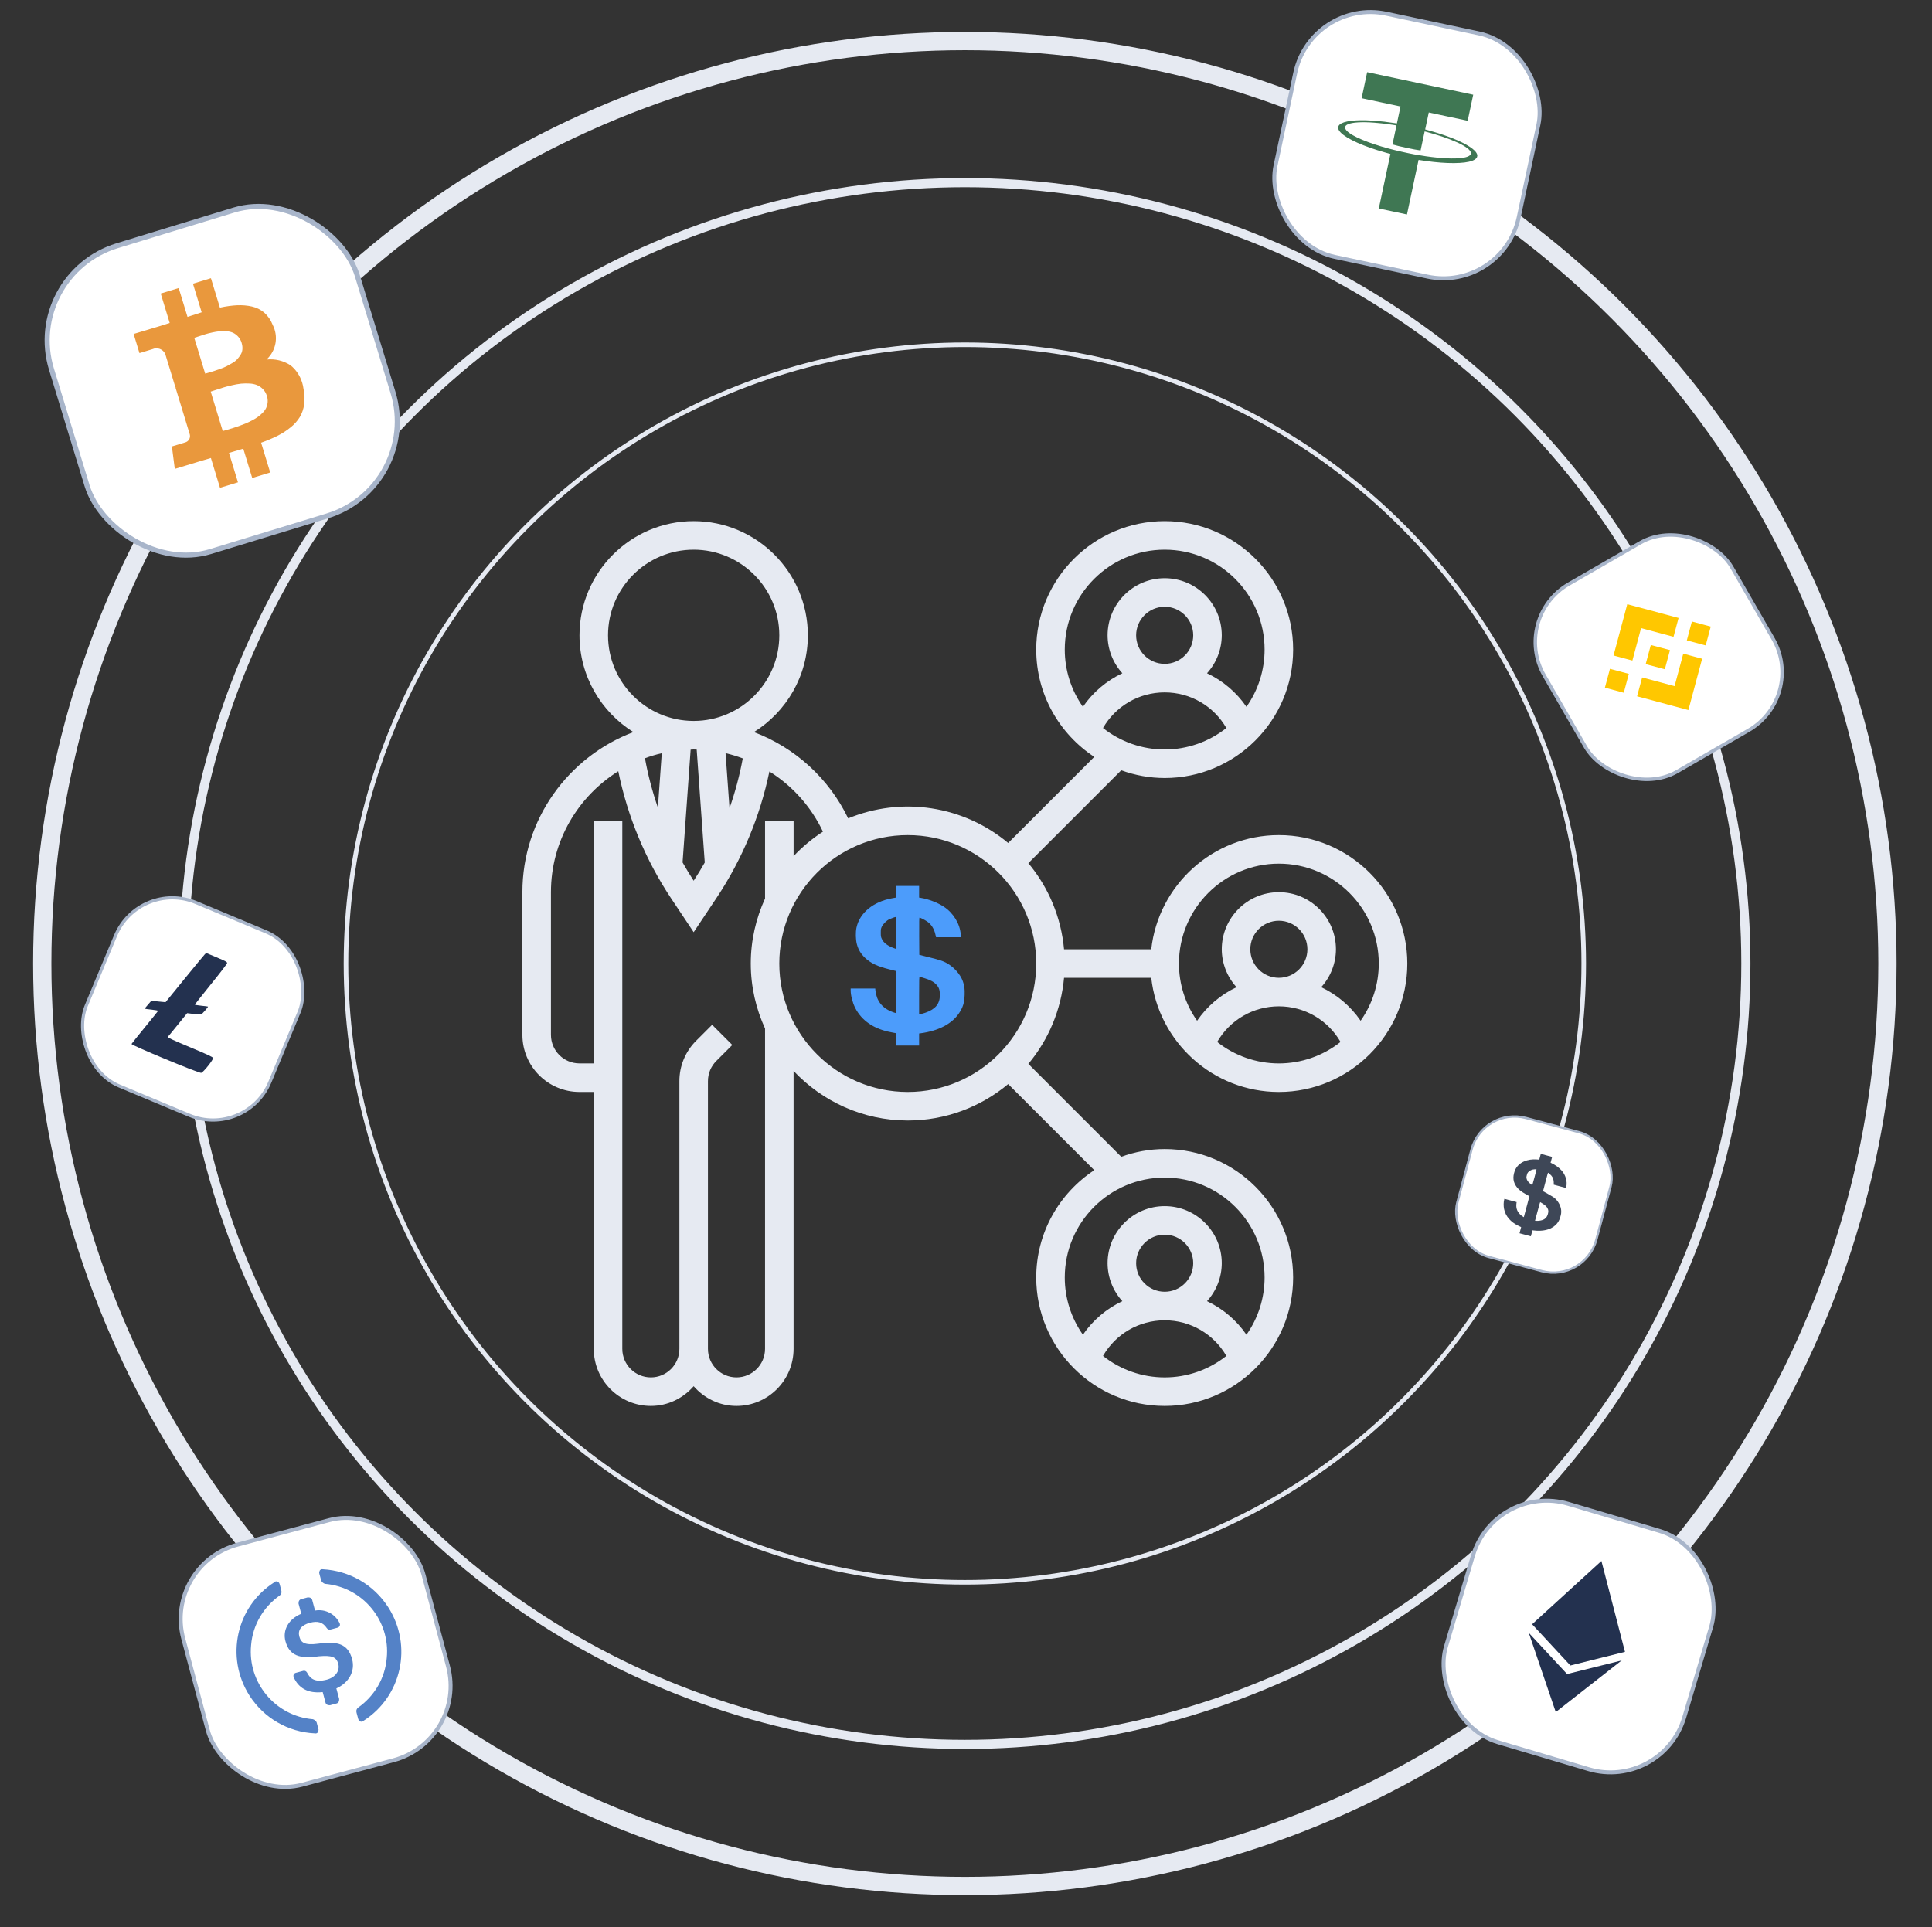 <svg width="423" height="422" viewBox="0 0 423 422" fill="none" xmlns="http://www.w3.org/2000/svg">
<rect x="0" y="0" width="423" height="422" fill="#333333" stroke="none"/>
<g clip-path="url(#clip0_932_5791)">
<circle cx="211.25" cy="211" r="171" stroke="#E6EAF2" stroke-width="2"/>
<circle cx="211.25" cy="211" r="135.5" stroke="#E6EAF2"/>
<circle cx="211.25" cy="211" r="202" stroke="#E6EAF2" stroke-width="4"/>
<path d="M232.966 214.125H252.059C253.622 228.166 265.55 239.125 280 239.125C295.506 239.125 308.125 226.506 308.125 211C308.125 195.494 295.506 182.875 280 182.875C265.55 182.875 253.622 193.834 252.059 207.875H232.966C232.339 200.941 229.612 194.363 225.15 189.019L245.488 168.681C248.535 169.796 251.755 170.369 255 170.375C270.506 170.375 283.125 157.756 283.125 142.25C283.125 126.744 270.506 114.125 255 114.125C239.494 114.125 226.875 126.744 226.875 142.25C226.875 152.066 231.941 160.712 239.584 165.747L220.731 184.6C215.941 180.591 210.144 177.97 203.97 177.021C197.796 176.071 191.48 176.829 185.706 179.212C181.506 170.501 174.119 163.737 165.072 160.319C172.144 155.897 176.875 148.062 176.875 139.125C176.875 125.341 165.659 114.125 151.875 114.125C138.091 114.125 126.875 125.341 126.875 139.125C126.875 148.062 131.606 155.897 138.678 160.319C124.503 165.675 114.375 179.347 114.375 195.375V226.625C114.375 233.519 119.981 239.125 126.875 239.125H130V295.375C130 302.269 135.606 307.875 142.5 307.875C146.25 307.875 149.581 306.181 151.875 303.556C154.169 306.181 157.5 307.875 161.25 307.875C168.144 307.875 173.75 302.269 173.75 295.375V234.519C180.025 241.184 188.897 245.375 198.75 245.375C207.103 245.375 214.766 242.372 220.731 237.4L239.584 256.253C231.941 261.288 226.875 269.934 226.875 279.75C226.875 295.256 239.494 307.875 255 307.875C270.506 307.875 283.125 295.256 283.125 279.75C283.125 264.244 270.506 251.625 255 251.625C251.656 251.625 248.463 252.241 245.488 253.316L225.15 232.978C229.614 227.636 232.341 221.059 232.966 214.125ZM241.497 159.425C244.263 154.631 249.35 151.625 255 151.625C260.65 151.625 265.738 154.631 268.503 159.425C264.661 162.47 259.903 164.128 255 164.128C250.097 164.128 245.339 162.47 241.497 159.425ZM248.75 139.125C248.75 135.678 251.553 132.875 255 132.875C258.447 132.875 261.25 135.678 261.25 139.125C261.25 142.572 258.447 145.375 255 145.375C251.553 145.375 248.75 142.572 248.75 139.125ZM255 120.375C267.062 120.375 276.875 130.188 276.875 142.25C276.876 146.737 275.488 151.114 272.903 154.781C270.727 151.61 267.747 149.075 264.269 147.434C266.338 145.161 267.49 142.199 267.5 139.125C267.5 132.231 261.894 126.625 255 126.625C248.106 126.625 242.5 132.231 242.5 139.125C242.51 142.199 243.662 145.161 245.731 147.434C242.253 149.075 239.273 151.61 237.097 154.781C234.512 151.114 233.124 146.737 233.125 142.25C233.125 130.188 242.938 120.375 255 120.375ZM241.497 296.925C244.263 292.131 249.35 289.125 255 289.125C260.65 289.125 265.738 292.131 268.503 296.925C264.661 299.97 259.903 301.628 255 301.628C250.097 301.628 245.339 299.97 241.497 296.925ZM248.75 276.625C248.75 273.178 251.553 270.375 255 270.375C258.447 270.375 261.25 273.178 261.25 276.625C261.25 280.072 258.447 282.875 255 282.875C251.553 282.875 248.75 280.072 248.75 276.625ZM276.875 279.75C276.876 284.237 275.488 288.614 272.903 292.281C270.727 289.11 267.747 286.575 264.269 284.934C266.338 282.661 267.49 279.699 267.5 276.625C267.5 269.731 261.894 264.125 255 264.125C248.106 264.125 242.5 269.731 242.5 276.625C242.51 279.699 243.662 282.661 245.731 284.934C242.253 286.575 239.273 289.11 237.097 292.281C234.512 288.614 233.124 284.237 233.125 279.75C233.125 267.688 242.938 257.875 255 257.875C267.062 257.875 276.875 267.688 276.875 279.75ZM266.497 228.175C269.262 223.381 274.35 220.375 280 220.375C285.65 220.375 290.738 223.381 293.503 228.175C289.661 231.22 284.903 232.878 280 232.878C275.097 232.878 270.339 231.22 266.497 228.175ZM273.75 207.875C273.75 204.428 276.553 201.625 280 201.625C283.447 201.625 286.25 204.428 286.25 207.875C286.25 211.322 283.447 214.125 280 214.125C276.553 214.125 273.75 211.322 273.75 207.875ZM280 189.125C292.062 189.125 301.875 198.938 301.875 211C301.876 215.487 300.488 219.864 297.903 223.531C295.727 220.36 292.747 217.825 289.269 216.184C291.338 213.911 292.49 210.949 292.5 207.875C292.5 200.981 286.894 195.375 280 195.375C273.106 195.375 267.5 200.981 267.5 207.875C267.51 210.949 268.662 213.911 270.731 216.184C267.253 217.825 264.273 220.36 262.097 223.531C259.512 219.864 258.124 215.487 258.125 211C258.125 198.938 267.938 189.125 280 189.125ZM141.209 166.041C142.406 165.603 143.631 165.231 144.891 164.941L144.041 176.847C142.819 173.323 141.872 169.711 141.209 166.041ZM151.213 164.159C151.434 164.153 151.65 164.125 151.875 164.125C152.097 164.125 152.316 164.147 152.537 164.15L154.303 188.881C153.531 190.234 152.731 191.569 151.872 192.866C151.016 191.559 150.216 190.216 149.444 188.856L151.213 164.159ZM159.722 176.984L158.859 164.931C160.137 165.233 161.395 165.615 162.625 166.075C161.943 169.782 160.973 173.429 159.722 176.984ZM133.125 139.125C133.125 128.784 141.534 120.375 151.875 120.375C162.216 120.375 170.625 128.784 170.625 139.125C170.625 149.466 162.216 157.875 151.875 157.875C141.534 157.875 133.125 149.466 133.125 139.125ZM167.5 295.375C167.5 298.822 164.697 301.625 161.25 301.625C157.803 301.625 155 298.822 155 295.375V236.759C155 235.091 155.65 233.519 156.831 232.337L160.334 228.834L155.916 224.416L152.412 227.919C151.247 229.077 150.324 230.454 149.695 231.972C149.066 233.489 148.745 235.117 148.75 236.759V295.375C148.75 298.822 145.947 301.625 142.5 301.625C139.053 301.625 136.25 298.822 136.25 295.375V179.75H130V232.875H126.875C123.428 232.875 120.625 230.072 120.625 226.625V195.375C120.625 184.206 126.534 174.416 135.369 168.888C137.398 178.828 141.327 188.283 146.941 196.734L151.875 204.134L156.931 196.553C162.499 188.168 166.411 178.796 168.456 168.941C173.546 172.12 177.615 176.696 180.178 182.122C177.827 183.641 175.67 185.441 173.753 187.481V179.75H167.503V196.762C165.516 201.106 164.378 205.919 164.378 211C164.378 216.081 165.516 220.894 167.503 225.238L167.5 295.375ZM198.75 239.125C183.244 239.125 170.625 226.506 170.625 211C170.625 195.494 183.244 182.875 198.75 182.875C214.256 182.875 226.875 195.494 226.875 211C226.875 226.506 214.256 239.125 198.75 239.125Z" fill="#E6EAF2"/>
<path d="M196.239 195.272V196.544L195.279 196.716C191.167 197.473 188.217 199.916 187.522 203.131C187.304 204.153 187.343 205.753 187.6 206.729C187.92 207.946 188.459 208.851 189.379 209.733C190.628 210.919 192.119 211.63 194.679 212.262C195.217 212.394 195.787 212.543 195.951 212.582L196.239 212.66V217.264V221.877L196.029 221.822C195.904 221.799 195.545 221.666 195.225 221.541C193.102 220.69 191.939 219.176 191.674 216.929L191.627 216.476H188.935H186.25V216.882C186.25 217.974 186.664 219.567 187.226 220.69C188.654 223.523 191.331 225.342 195.108 226.052L196.239 226.27V227.613V228.963H198.737H201.234V227.644V226.317L201.609 226.27C205.526 225.732 208.445 224.194 209.998 221.845C210.841 220.573 211.145 219.574 211.2 217.873C211.247 216.554 211.153 215.836 210.802 214.876C210.24 213.323 208.851 211.77 207.243 210.88C206.447 210.443 205.729 210.201 203.497 209.647L201.273 209.093L201.25 205.02C201.234 201.789 201.25 200.946 201.328 200.946C201.507 200.946 202.412 201.406 202.974 201.781C203.88 202.382 204.527 203.388 204.801 204.629L204.941 205.238H207.665H210.388L210.342 204.59C210.17 202.296 208.742 199.939 206.674 198.573C205.261 197.645 203.31 196.895 201.57 196.614L201.234 196.56V195.28V194H198.737H196.239V195.272ZM196.239 204.302C196.239 206.229 196.224 207.813 196.2 207.813C196.185 207.813 195.896 207.704 195.56 207.571C194.241 207.056 193.453 206.432 193.063 205.589C192.868 205.168 192.845 205.043 192.845 204.263C192.845 203.49 192.868 203.357 193.055 202.951C193.336 202.35 194.101 201.586 194.718 201.297C195.17 201.086 195.943 200.813 196.146 200.797C196.216 200.79 196.239 201.539 196.239 204.302ZM202.537 214.252C203.809 214.658 204.457 215.024 205.027 215.641C205.589 216.242 205.784 216.835 205.776 217.92C205.776 219.824 204.808 221.002 202.631 221.767C202.264 221.9 201.796 222.025 201.601 222.056L201.234 222.111V218.006C201.234 214.533 201.25 213.901 201.343 213.901C201.406 213.901 201.936 214.057 202.537 214.252Z" fill="#4C9CFB"/>
<g clip-path="url(#clip1_932_5791)">
<rect x="35.779" y="342.599" width="54.432" height="54.432" rx="16.848" transform="rotate(-14.98 35.779 342.599)" fill="white" stroke="#A8B5CA" stroke-width="0.864"/>
<path d="M77.098 363.335C76.194 359.958 73.858 359.342 69.677 359.944C66.679 360.333 65.893 359.716 65.532 358.365C65.17 357.014 65.903 355.888 67.832 355.371C69.569 354.906 70.689 355.227 71.559 356.545C71.733 356.809 72.074 356.925 72.363 356.847L73.907 356.434C74.293 356.331 74.505 355.964 74.402 355.578L74.376 355.481C73.422 353.462 71.246 352.286 68.975 352.687L68.356 350.371C68.252 349.985 67.886 349.773 67.377 349.806L65.93 350.193C65.544 350.297 65.332 350.663 65.365 351.172L65.958 353.391C63.167 354.552 61.85 356.972 62.496 359.384C63.348 362.568 65.613 363.306 69.795 362.705C72.626 362.464 73.649 362.811 74.062 364.354C74.475 365.898 73.408 367.321 71.575 367.812C69.066 368.483 67.914 367.654 67.237 366.284C67.037 365.924 66.696 365.808 66.407 365.886L64.766 366.325C64.38 366.428 64.168 366.795 64.272 367.181L64.297 367.277C65.329 369.586 67.337 370.91 70.651 370.541L71.27 372.856C71.374 373.242 71.741 373.454 72.249 373.422L73.696 373.034C74.082 372.931 74.294 372.564 74.262 372.056L73.642 369.74C76.408 368.483 77.795 365.94 77.098 363.335Z" fill="#5482C7"/>
<path d="M68.521 376.487C60.272 375.799 54.166 368.437 54.976 360.259C55.339 355.819 57.697 351.879 61.266 349.373C61.6 349.077 61.716 348.736 61.587 348.253L61.225 346.903C61.122 346.517 60.852 346.279 60.44 346.286C60.343 346.312 60.15 346.363 60.079 346.485C51.688 351.833 49.278 362.921 54.625 371.313C57.808 376.252 63.067 379.291 68.935 379.582C69.373 379.671 69.707 379.375 69.701 378.963C69.771 378.841 69.745 378.744 69.694 378.551L69.332 377.2C69.255 376.911 68.862 376.603 68.521 376.487ZM70.694 343.645C70.256 343.556 69.921 343.852 69.928 344.264C69.858 344.386 69.883 344.482 69.935 344.675L70.296 346.026C70.4 346.412 70.793 346.721 71.134 346.836C79.383 347.524 85.489 354.886 84.678 363.065C84.316 367.504 81.958 371.444 78.389 373.95C78.054 374.246 77.939 374.587 78.068 375.07L78.43 376.421C78.533 376.807 78.803 377.045 79.215 377.038C79.312 377.012 79.504 376.96 79.575 376.838C87.967 371.49 90.377 360.402 85.029 352.01C81.821 346.975 76.465 343.962 70.694 343.645Z" fill="#5482C7"/>
</g>
<g clip-path="url(#clip2_932_5791)">
<rect x="287.087" y="-0.487" width="54.432" height="54.432" rx="16.848" transform="rotate(12.006 287.087 -0.487)" fill="white" stroke="#A8B5CA" stroke-width="0.864"/>
<path fill-rule="evenodd" clip-rule="evenodd" d="M321.338 26.446L321.944 23.596L322.55 20.745L310.942 18.277L299.333 15.808L298.727 18.658L298.121 21.508L302.378 22.413L306.635 23.319L306.24 25.175L305.845 27.032L305.566 26.99C303.63 26.695 302.377 26.546 300.908 26.437C298.441 26.255 296.337 26.314 294.953 26.605C292.943 27.029 292.445 27.915 293.573 29.061C294.936 30.445 298.613 32.091 303.24 33.387C303.672 33.508 304.114 33.633 304.223 33.664L304.422 33.721L303.153 39.688L301.884 45.656L304.967 46.311L308.05 46.967L309.319 40.999L310.588 35.031L310.719 35.045C310.791 35.053 310.995 35.083 311.171 35.112C311.348 35.142 311.8 35.209 312.176 35.261C316.753 35.899 320.584 35.879 322.351 35.209C322.757 35.054 323.075 34.849 323.25 34.627C323.369 34.477 323.383 34.447 323.424 34.254C323.465 34.062 323.464 34.027 323.419 33.856C323.355 33.612 323.144 33.283 322.882 33.016C321.755 31.869 319.092 30.553 315.511 29.376C314.504 29.045 313.808 28.838 312.306 28.423L312.035 28.348L312.429 26.491L312.824 24.635L317.081 25.541L321.338 26.446ZM300.969 26.872C302.196 26.966 303.301 27.096 304.961 27.338C305.132 27.363 305.379 27.405 305.511 27.431L305.75 27.478L305.315 29.553L304.88 31.627L305.036 31.677C306.067 32.005 309.895 32.823 310.888 32.927L311.032 32.942L311.474 30.862L311.917 28.782L312.286 28.878C313.24 29.125 314.736 29.572 315.755 29.913C318.311 30.771 320.238 31.66 321.251 32.449C321.585 32.709 321.724 32.848 321.88 33.078C322.032 33.305 322.078 33.475 322.038 33.665C322 33.846 321.911 33.961 321.694 34.11C321.194 34.455 320.17 34.652 318.65 34.697C316.367 34.763 313.191 34.449 309.634 33.805C308.148 33.536 305.597 32.957 304.023 32.531C299.525 31.315 296.088 29.867 294.923 28.698C294.311 28.084 294.366 27.563 295.078 27.233C296.045 26.785 298.158 26.655 300.969 26.872Z" fill="#3F7753"/>
</g>
<g clip-path="url(#clip3_932_5791)">
<rect x="330.772" y="135.234" width="47.421" height="47.421" rx="14.678" transform="rotate(-30 330.772 135.234)" fill="white" stroke="#A8B5CA" stroke-width="0.753"/>
<path fill-rule="evenodd" clip-rule="evenodd" d="M359.304 137.552L357.403 144.652L353.271 143.545L356.28 132.314L367.514 135.323L366.408 139.454L359.304 137.552ZM355.515 151.701L351.383 150.594L352.49 146.463L356.621 147.569L355.515 151.701ZM358.427 152.481L359.539 148.351L366.639 150.252L368.541 143.148L372.673 144.255L369.664 155.49L358.432 152.482L358.427 152.481ZM373.453 141.341L369.322 140.235L370.428 136.104L374.56 137.21L373.453 141.341ZM361.436 141.244L365.626 142.366L365.63 142.367L365.629 142.369L364.506 146.561L360.319 145.439L360.312 145.438L360.315 145.432L360.51 144.698L360.606 144.341L361.436 141.244Z" fill="#FFC700"/>
</g>
<g clip-path="url(#clip4_932_5791)">
<rect x="0.694" y="0.37" width="70.054" height="70.054" rx="21.683" transform="matrix(0.956 -0.292 0.292 0.956 4.172 59.984)" fill="white" stroke="#A8B5CA" stroke-width="1.112"/>
<path d="M59.687 71.115C60.333 72.348 60.555 73.76 60.319 75.131C60.082 76.503 59.401 77.759 58.379 78.705L58.349 78.732C60.196 78.531 62.056 78.977 63.612 79.992L63.626 80.001C64.774 80.938 65.687 82.242 66.162 83.8C66.301 84.254 66.396 84.713 66.452 85.168L66.445 85.12C66.698 86.275 66.744 87.466 66.582 88.637L66.589 88.57C66.458 89.546 66.134 90.486 65.634 91.335L65.631 91.342C65.104 92.187 64.437 92.937 63.658 93.557L63.607 93.594C62.758 94.288 61.835 94.888 60.856 95.383L60.77 95.425C59.753 95.94 58.515 96.467 57.231 96.921L57.168 96.942L59.159 103.468L55.222 104.669L53.264 98.253C51.901 98.669 50.858 98.978 50.137 99.18L52.102 105.621L48.166 106.822L46.176 100.299C45.869 100.393 45.407 100.529 44.791 100.708C44.175 100.887 43.705 101.026 43.38 101.125L38.27 102.684L37.635 97.763L40.471 96.898C40.659 96.858 40.838 96.78 40.995 96.669C41.153 96.558 41.287 96.416 41.388 96.253C41.49 96.089 41.557 95.906 41.586 95.716C41.615 95.525 41.605 95.331 41.557 95.144L38.421 84.864L38.829 84.739C38.703 84.759 38.578 84.787 38.456 84.824L38.411 84.838L38.413 84.837L36.175 77.501C35.938 76.991 35.509 76.596 34.981 76.402C34.454 76.208 33.871 76.231 33.36 76.465L33.37 76.46L30.534 77.325L29.255 73.131L34.682 71.502C35.773 71.17 36.597 70.909 37.154 70.721L35.19 64.28L39.126 63.079L41.052 69.393C42.438 68.932 43.473 68.598 44.156 68.39L42.245 62.126L46.182 60.925L48.147 67.366C49.511 67.068 50.794 66.899 52.069 66.836L51.901 66.85C53.011 66.792 54.123 66.887 55.207 67.132L55.141 67.119C56.157 67.342 57.073 67.799 57.838 68.451L57.859 68.47C58.667 69.186 59.291 70.085 59.68 71.092L59.688 71.112L59.687 71.115ZM58.441 86.725L58.42 86.658C58.245 86.083 57.939 85.588 57.544 85.189L57.559 85.204C57.189 84.827 56.748 84.527 56.262 84.321L56.255 84.317C55.721 84.112 55.157 84 54.585 83.986L54.548 83.986C53.971 83.953 53.392 83.962 52.816 84.012L52.73 84.023C52.084 84.093 51.443 84.206 50.811 84.36L50.769 84.371C50.005 84.549 49.409 84.703 48.983 84.833C48.556 84.963 48.009 85.139 47.342 85.36C46.674 85.582 46.272 85.714 46.135 85.756L48.77 94.391C48.905 94.35 49.222 94.258 49.72 94.115C50.217 93.972 50.627 93.852 50.95 93.753C51.273 93.655 51.721 93.504 52.294 93.3C52.868 93.097 53.356 92.911 53.759 92.741C54.162 92.572 54.625 92.352 55.15 92.081C55.67 91.817 56.109 91.548 56.522 91.249L56.459 91.292C56.882 90.977 57.228 90.674 57.547 90.348L57.508 90.385C57.838 90.063 58.094 89.704 58.281 89.314L58.283 89.311C58.449 88.943 58.557 88.54 58.597 88.125L58.598 88.097C58.637 87.649 58.589 87.198 58.456 86.769L58.442 86.721L58.442 86.723L58.441 86.725ZM52.913 75.109L52.893 75.043C52.735 74.524 52.466 74.069 52.123 73.693L52.138 73.71C51.825 73.366 51.45 73.083 51.033 72.875L51.03 72.874C50.584 72.677 50.105 72.563 49.617 72.54L49.587 72.539C49.097 72.496 48.603 72.495 48.112 72.536L48.05 72.543C47.517 72.6 46.986 72.688 46.463 72.807L46.414 72.818C45.777 72.957 45.276 73.086 44.911 73.207C44.546 73.327 44.088 73.475 43.538 73.653C42.987 73.829 42.651 73.936 42.531 73.973L44.925 81.822L45.812 81.565C46.318 81.419 46.714 81.299 46.999 81.203C47.285 81.106 47.705 80.959 48.26 80.762C48.748 80.595 49.224 80.394 49.685 80.162L49.624 80.191C49.981 80.007 50.391 79.778 50.853 79.506C51.289 79.26 51.654 78.971 51.965 78.638L51.947 78.655C52.221 78.346 52.469 78.015 52.688 77.665L52.681 77.675C52.905 77.321 53.039 76.917 53.07 76.499L53.07 76.481C53.105 76.06 53.057 75.598 52.918 75.142L52.906 75.105L52.907 75.107L52.913 75.109Z" fill="#E9983D"/>
</g>
<g clip-path="url(#clip5_932_5791)">
<rect x="30.494" y="192.452" width="43.546" height="43.546" rx="13.478" transform="rotate(22.684 30.494 192.452)" fill="white" stroke="#A8B5CA" stroke-width="0.691"/>
<path fill-rule="evenodd" clip-rule="evenodd" d="M46.161 215.565C48.113 213.165 49.717 211.066 49.729 210.903C49.742 210.649 49.391 210.465 47.426 209.644L45.129 208.683L44.798 209.028C44.604 209.226 42.607 211.644 40.35 214.418L36.247 219.469L34.69 219.32L33.139 219.155L32.426 219.972C32.017 220.415 31.715 220.827 31.733 220.872C31.745 220.933 32.413 221.026 33.219 221.103C34.018 221.195 34.641 221.307 34.615 221.37C34.588 221.434 33.282 223.044 31.713 224.972C30.144 226.9 28.832 228.526 28.792 228.621C28.686 228.874 43.625 235.081 44.054 234.944C44.537 234.812 46.763 232.025 46.647 231.679C46.587 231.467 45.481 230.95 41.584 229.321C37.655 227.678 36.629 227.194 36.742 227.055C36.83 226.98 37.817 225.776 38.938 224.386L40.975 221.873L42.41 222.045C43.209 222.137 43.935 222.181 44.041 222.151C44.259 222.074 45.586 220.547 45.54 220.435C45.531 220.413 44.885 220.31 44.111 220.247C43.328 220.161 42.682 220.058 42.664 220.014C42.645 219.969 44.225 217.971 46.161 215.565Z" fill="#23314F"/>
</g>
<g clip-path="url(#clip6_932_5791)">
<rect x="327.283" y="324.537" width="54.432" height="54.432" rx="16.848" transform="rotate(16.542 327.283 324.537)" fill="white" stroke="#A8B5CA" stroke-width="0.864"/>
<path d="M343.103 366.592L334.716 357.57L340.624 374.916L355.054 363.611L343.097 366.59L343.103 366.592ZM350.621 341.833L335.445 355.686L343.825 364.717L355.778 361.731L350.621 341.833Z" fill="#23314F"/>
</g>
<g clip-path="url(#clip7_932_5791)">
<rect x="324.708" y="242.306" width="31.5" height="31.5" rx="9.75" transform="rotate(15 324.708 242.306)" fill="white" stroke="#A8B5CA" stroke-width="0.5"/>
<path d="M337.176 253.313L337.006 253.946L336.506 253.903C334.36 253.732 332.567 254.553 331.793 256.06C331.549 256.539 331.355 257.34 331.353 257.859C331.35 258.507 331.497 259.029 331.837 259.591C332.3 260.347 332.947 260.899 334.136 261.554C334.386 261.692 334.649 261.842 334.726 261.883L334.859 261.96L334.245 264.25L333.631 266.543L333.533 266.488C333.474 266.46 333.313 266.346 333.171 266.241C332.229 265.536 331.852 264.628 332.02 263.475L332.057 263.243L330.718 262.885L329.383 262.527L329.329 262.729C329.183 263.272 329.176 264.119 329.306 264.753C329.639 266.352 330.728 267.613 332.512 268.469L333.045 268.728L332.866 269.396L332.686 270.067L333.928 270.4L335.17 270.733L335.346 270.077L335.523 269.417L335.715 269.444C337.735 269.698 339.392 269.323 340.477 268.361C341.066 267.841 341.35 267.385 341.604 266.546C341.803 265.896 341.852 265.527 341.805 265.003C341.733 264.156 341.249 263.198 340.568 262.541C340.23 262.218 339.906 262.002 338.869 261.429L337.837 260.857L338.368 258.828C338.791 257.219 338.911 256.802 338.95 256.813C339.039 256.837 339.428 257.186 339.658 257.447C340.028 257.867 340.216 258.454 340.186 259.107L340.175 259.429L341.529 259.792L342.884 260.155L342.947 259.826C343.167 258.662 342.771 257.3 341.925 256.345C341.346 255.695 340.475 255.063 339.647 254.691L339.488 254.619L339.658 253.983L339.829 253.346L338.587 253.013L337.345 252.681L337.176 253.313ZM335.972 257.804C335.716 258.762 335.497 259.548 335.485 259.545C335.477 259.543 335.348 259.45 335.199 259.339C334.612 258.907 334.303 258.492 334.221 258.021C334.18 257.785 334.185 257.72 334.289 257.332C334.392 256.948 334.422 256.885 334.569 256.708C334.789 256.447 335.271 256.168 335.616 256.107C335.869 256.062 336.29 256.029 336.393 256.049C336.429 256.054 336.341 256.43 335.972 257.804ZM337.779 263.591C338.357 263.962 338.63 264.231 338.831 264.614C339.031 264.987 339.049 265.308 338.9 265.847C338.647 266.794 338.008 267.251 336.824 267.341C336.624 267.358 336.374 267.358 336.273 267.347L336.083 267.325L336.63 265.284C337.093 263.557 337.185 263.245 337.232 263.257C337.263 263.266 337.506 263.414 337.779 263.591Z" fill="#3E4757"/>
</g>
</g>
<defs>
<clipPath id="clip0_932_5791">
<rect width="422" height="422" fill="white" transform="translate(0.25)"/>
</clipPath>
<clipPath id="clip1_932_5791">
<rect width="55.296" height="55.296" fill="white" transform="translate(35.25 342.293) rotate(-14.98)"/>
</clipPath>
<clipPath id="clip2_932_5791">
<rect width="55.296" height="55.296" fill="white" transform="translate(286.754 -1) rotate(12.006)"/>
</clipPath>
<clipPath id="clip3_932_5791">
<rect width="48.174" height="48.174" fill="white" transform="translate(330.258 135.096) rotate(-30)"/>
</clipPath>
<clipPath id="clip4_932_5791">
<rect width="71.166" height="71.166" fill="white" transform="matrix(0.956 -0.292 0.292 0.956 4.25 59.766)"/>
</clipPath>
<clipPath id="clip5_932_5791">
<rect width="44.237" height="44.237" fill="white" transform="translate(30.309 192) rotate(22.684)"/>
</clipPath>
<clipPath id="clip6_932_5791">
<rect width="55.296" height="55.296" fill="white" transform="translate(326.992 324) rotate(16.542)"/>
</clipPath>
<clipPath id="clip7_932_5791">
<rect width="32" height="32" fill="white" transform="translate(324.531 242) rotate(15)"/>
</clipPath>
</defs>
</svg>
